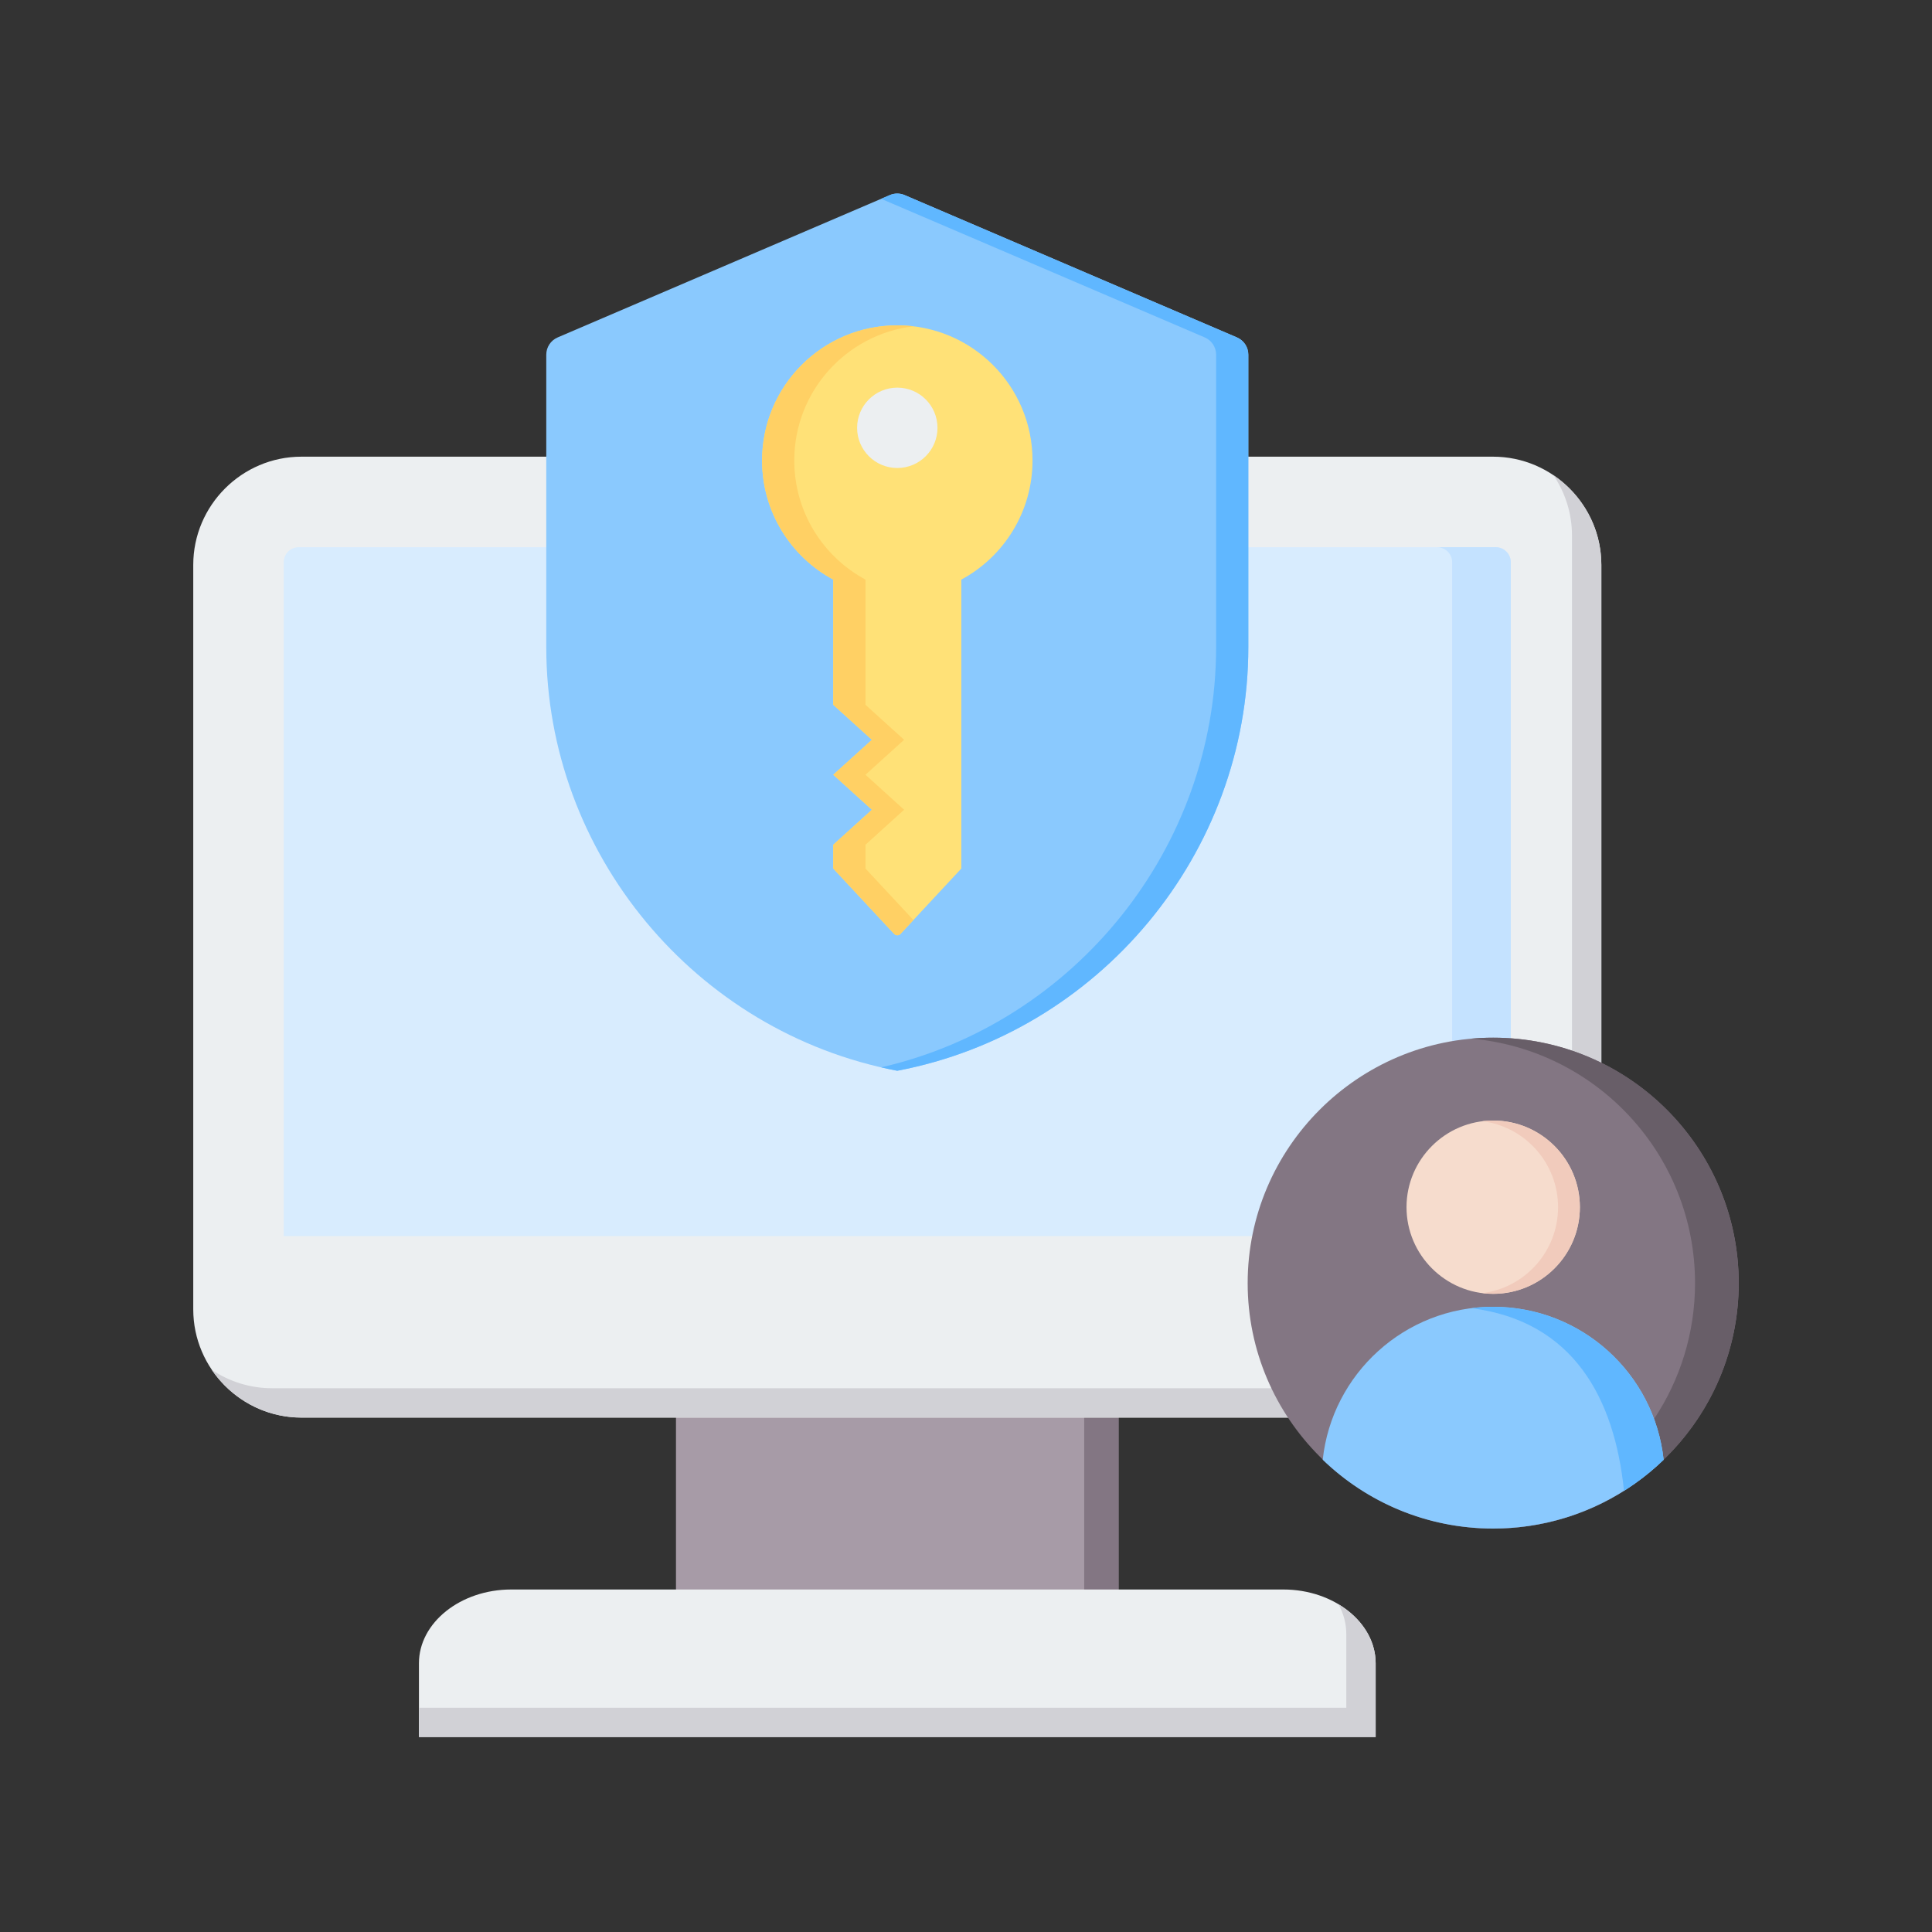<svg xmlns="http://www.w3.org/2000/svg" xmlns:xlink="http://www.w3.org/1999/xlink" width="1080" zoomAndPan="magnify" viewBox="0 0 810 810" height="1080" preserveAspectRatio="xMidYMid meet" version="1.0"><rect x="0" y="0" width="810" height="810" fill="#333333" stroke="none"/><defs><clipPath id="aa3c246366"><path d="M 175 666 L 577 666 L 577 728.25 L 175 728.25 Z M 175 666 " clip-rule="nonzero"/></clipPath><clipPath id="f2e2dfd7ff"><path d="M 175 672 L 577 672 L 577 728.25 L 175 728.25 Z M 175 672 " clip-rule="nonzero"/></clipPath></defs><path fill="#a79ba7" d="M 283.406 577.562 L 468.949 577.562 L 468.949 683.203 L 283.406 683.203 Z M 283.406 577.562 " fill-opacity="1" fill-rule="evenodd"/><path fill="#837683" d="M 454.551 577.562 L 468.949 577.562 L 468.949 683.203 L 454.551 683.203 Z M 454.551 577.562 " fill-opacity="1" fill-rule="evenodd"/><g clip-path="url(#aa3c246366)"><path fill="#eceff1" d="M 175.645 728.234 L 576.75 728.234 L 576.75 697.316 C 576.75 680.344 559.316 666.402 538.051 666.402 L 214.344 666.402 C 193.043 666.402 175.645 680.344 175.645 697.316 Z M 175.645 728.234 " fill-opacity="1" fill-rule="evenodd"/></g><g clip-path="url(#f2e2dfd7ff)"><path fill="#d1d1d6" d="M 175.645 728.234 L 576.75 728.234 L 576.75 697.316 C 576.75 687.246 570.578 678.219 561.129 672.574 C 563.258 676.371 564.441 680.621 564.441 685.051 L 564.441 715.965 L 175.645 715.965 Z M 175.645 728.234 " fill-opacity="1" fill-rule="evenodd"/></g><path fill="#eceff1" d="M 126.383 191.465 L 625.977 191.465 C 650.938 191.465 671.371 211.887 671.371 236.844 L 671.371 548.949 C 671.371 573.902 650.938 594.328 625.977 594.328 L 126.383 594.328 C 101.418 594.328 81.023 573.902 81.023 548.949 L 81.023 236.844 C 81.023 211.887 101.418 191.465 126.383 191.465 Z M 126.383 191.465 " fill-opacity="1" fill-rule="evenodd"/><path fill="#d1d1d6" d="M 651.289 199.234 C 663.387 207.426 671.371 221.227 671.371 236.844 L 671.371 548.949 C 671.371 573.902 650.938 594.328 625.977 594.328 L 126.383 594.328 C 110.797 594.328 96.957 586.348 88.766 574.285 C 96.016 579.168 104.73 582.023 114.074 582.023 L 613.672 582.023 C 638.633 582.023 659.062 561.637 659.062 536.68 L 659.062 224.539 C 659.062 215.199 656.203 206.484 651.289 199.234 Z M 651.289 199.234 " fill-opacity="1" fill-rule="evenodd"/><path fill="#d8ecfe" d="M 125.266 229.418 L 627.125 229.418 C 630.578 229.418 633.402 232.242 633.402 235.691 L 633.402 518.242 L 118.957 518.242 L 118.957 235.691 C 118.957 232.242 121.781 229.418 125.266 229.418 Z M 125.266 229.418 " fill-opacity="1" fill-rule="evenodd"/><path fill="#c4e2ff" d="M 602.516 229.418 L 627.125 229.418 C 630.578 229.418 633.402 232.242 633.402 235.691 L 633.402 518.242 L 608.824 518.242 L 608.824 235.691 C 608.824 232.242 605.965 229.418 602.516 229.418 Z M 602.516 229.418 " fill-opacity="1" fill-rule="evenodd"/><path fill="#8ac9fe" d="M 379.273 81.789 C 377.293 80.941 375.051 80.941 373.07 81.789 C 354.363 89.805 256.633 131.68 233.801 141.465 C 230.906 142.703 229.027 145.551 229.027 148.699 C 229.027 172.652 229.027 271.336 229.027 271.336 C 229.027 357.805 291.504 432.812 376.172 448.922 C 460.891 432.812 523.363 357.805 523.363 271.336 L 523.363 148.699 C 523.363 145.551 521.488 142.703 518.59 141.465 C 495.754 131.684 397.984 89.805 379.273 81.789 Z M 379.273 81.789 " fill-opacity="1" fill-rule="evenodd"/><path fill="#60b7ff" d="M 369.426 447.504 C 450.688 428.789 509.863 355.492 509.863 271.336 L 509.863 148.699 C 509.863 145.551 507.988 142.703 505.09 141.465 L 369.422 83.352 L 373.07 81.789 C 375.051 80.941 377.293 80.941 379.273 81.789 L 518.59 141.465 C 521.488 142.703 523.363 145.551 523.363 148.699 L 523.363 271.336 C 523.363 357.805 460.891 432.812 376.172 448.922 C 373.906 448.488 371.656 448.016 369.426 447.504 Z M 369.426 447.504 " fill-opacity="1" fill-rule="evenodd"/><path fill="#ffe177" d="M 377.547 391.535 C 377.199 391.906 376.715 392.117 376.207 392.117 C 375.699 392.117 375.211 391.906 374.867 391.535 C 369.438 385.703 349.352 364.137 349.352 364.137 L 349.352 354.164 L 365.555 339.488 L 349.352 324.816 L 365.555 310.16 L 349.352 295.488 L 349.352 243 C 331.586 233.422 319.508 214.668 319.508 193.07 C 319.508 161.785 344.891 136.406 376.207 136.406 C 407.5 136.406 432.887 161.785 432.887 193.07 C 432.887 214.668 420.805 233.422 403.043 243 L 403.043 364.137 C 403.043 364.137 382.973 385.703 377.547 391.535 Z M 377.547 391.535 " fill-opacity="1" fill-rule="evenodd"/><path fill="#ffd064" d="M 382.953 385.723 C 382.953 385.723 379.512 389.422 377.547 391.535 C 377.199 391.906 376.715 392.117 376.207 392.117 C 375.699 392.117 375.211 391.906 374.867 391.535 C 369.438 385.703 349.352 364.137 349.352 364.137 L 349.352 354.164 L 365.555 339.488 L 349.352 324.816 L 365.555 310.16 L 349.352 295.488 L 349.352 243 C 331.586 233.422 319.508 214.668 319.508 193.07 C 319.508 161.785 344.891 136.406 376.207 136.406 C 378.488 136.406 380.742 136.543 382.953 136.805 C 354.824 140.141 333.004 164.066 333.004 193.07 C 333.004 214.668 345.086 233.422 362.852 243 L 362.852 295.488 L 379.055 310.16 L 362.852 324.816 L 379.055 339.488 L 362.852 354.164 L 362.852 364.137 Z M 382.953 385.723 " fill-opacity="1" fill-rule="evenodd"/><path fill="#eceff1" d="M 393.047 179.375 C 393.047 188.668 385.504 196.211 376.207 196.211 C 366.891 196.211 359.344 188.668 359.344 179.375 C 359.344 170.062 366.891 162.52 376.207 162.52 C 385.504 162.52 393.047 170.062 393.047 179.375 Z M 393.047 179.375 " fill-opacity="1" fill-rule="evenodd"/><path fill="#837683" d="M 626.023 640.852 C 682.715 640.852 728.961 594.633 728.961 537.961 C 728.961 481.289 682.715 435.055 626.023 435.055 C 569.336 435.055 523.09 481.289 523.09 537.961 C 523.09 594.633 569.336 640.852 626.023 640.852 Z M 626.023 640.852 " fill-opacity="1" fill-rule="evenodd"/><path fill="#685e68" d="M 710.652 537.961 C 710.652 559.008 704.332 578.578 693.484 594.887 C 689.305 601.172 684.441 606.98 679.008 612.195 C 662.57 627.969 640.906 638.336 616.871 640.449 C 619.887 640.719 622.938 640.852 626.023 640.852 C 631.023 640.852 635.945 640.5 640.762 639.805 C 641.379 639.723 642 639.625 642.609 639.527 C 691.578 631.602 728.961 589.137 728.961 537.961 C 728.961 481.129 682.871 435.055 626.023 435.055 C 622.938 435.055 619.887 435.191 616.871 435.457 C 669.438 440.086 710.652 484.203 710.652 537.961 Z M 710.652 537.961 " fill-opacity="1" fill-rule="evenodd"/><path fill="#8ac9fe" d="M 626.023 547.875 C 588.945 547.875 558.418 575.965 554.555 612.012 C 573.066 629.867 598.258 640.852 626.023 640.852 C 631.023 640.852 635.945 640.5 640.762 639.805 C 662.645 636.672 682.312 626.645 697.484 612.012 C 693.633 575.953 663.105 547.875 626.023 547.875 Z M 626.023 547.875 " fill-opacity="1" fill-rule="evenodd"/><path fill="#60b7ff" d="M 616.883 548.461 C 659.664 553.895 676.906 586.258 680.867 625.039 C 686.859 621.273 692.43 616.898 697.484 612.012 C 693.633 575.953 663.105 547.875 626.023 547.875 C 622.926 547.875 619.875 548.07 616.883 548.461 Z M 616.883 548.461 " fill-opacity="1" fill-rule="evenodd"/><path fill="#f6dccd" d="M 626.023 542.445 C 646.051 542.445 662.375 526.121 662.375 506.117 C 662.375 486.102 646.051 469.793 626.023 469.793 C 606.016 469.793 589.688 486.102 589.688 506.117 C 589.688 526.121 606.016 542.445 626.023 542.445 Z M 626.023 542.445 " fill-opacity="1" fill-rule="evenodd"/><path fill="#f1cbbc" d="M 653.223 506.117 C 653.223 524.641 639.363 539.918 621.453 542.164 C 622.949 542.348 624.48 542.445 626.023 542.445 C 646.098 542.445 662.363 526.184 662.363 506.117 C 662.363 486.051 646.098 469.793 626.023 469.793 C 624.48 469.793 622.949 469.887 621.453 470.07 C 639.363 472.32 653.223 487.598 653.223 506.117 Z M 653.223 506.117 " fill-opacity="1" fill-rule="evenodd"/></svg>